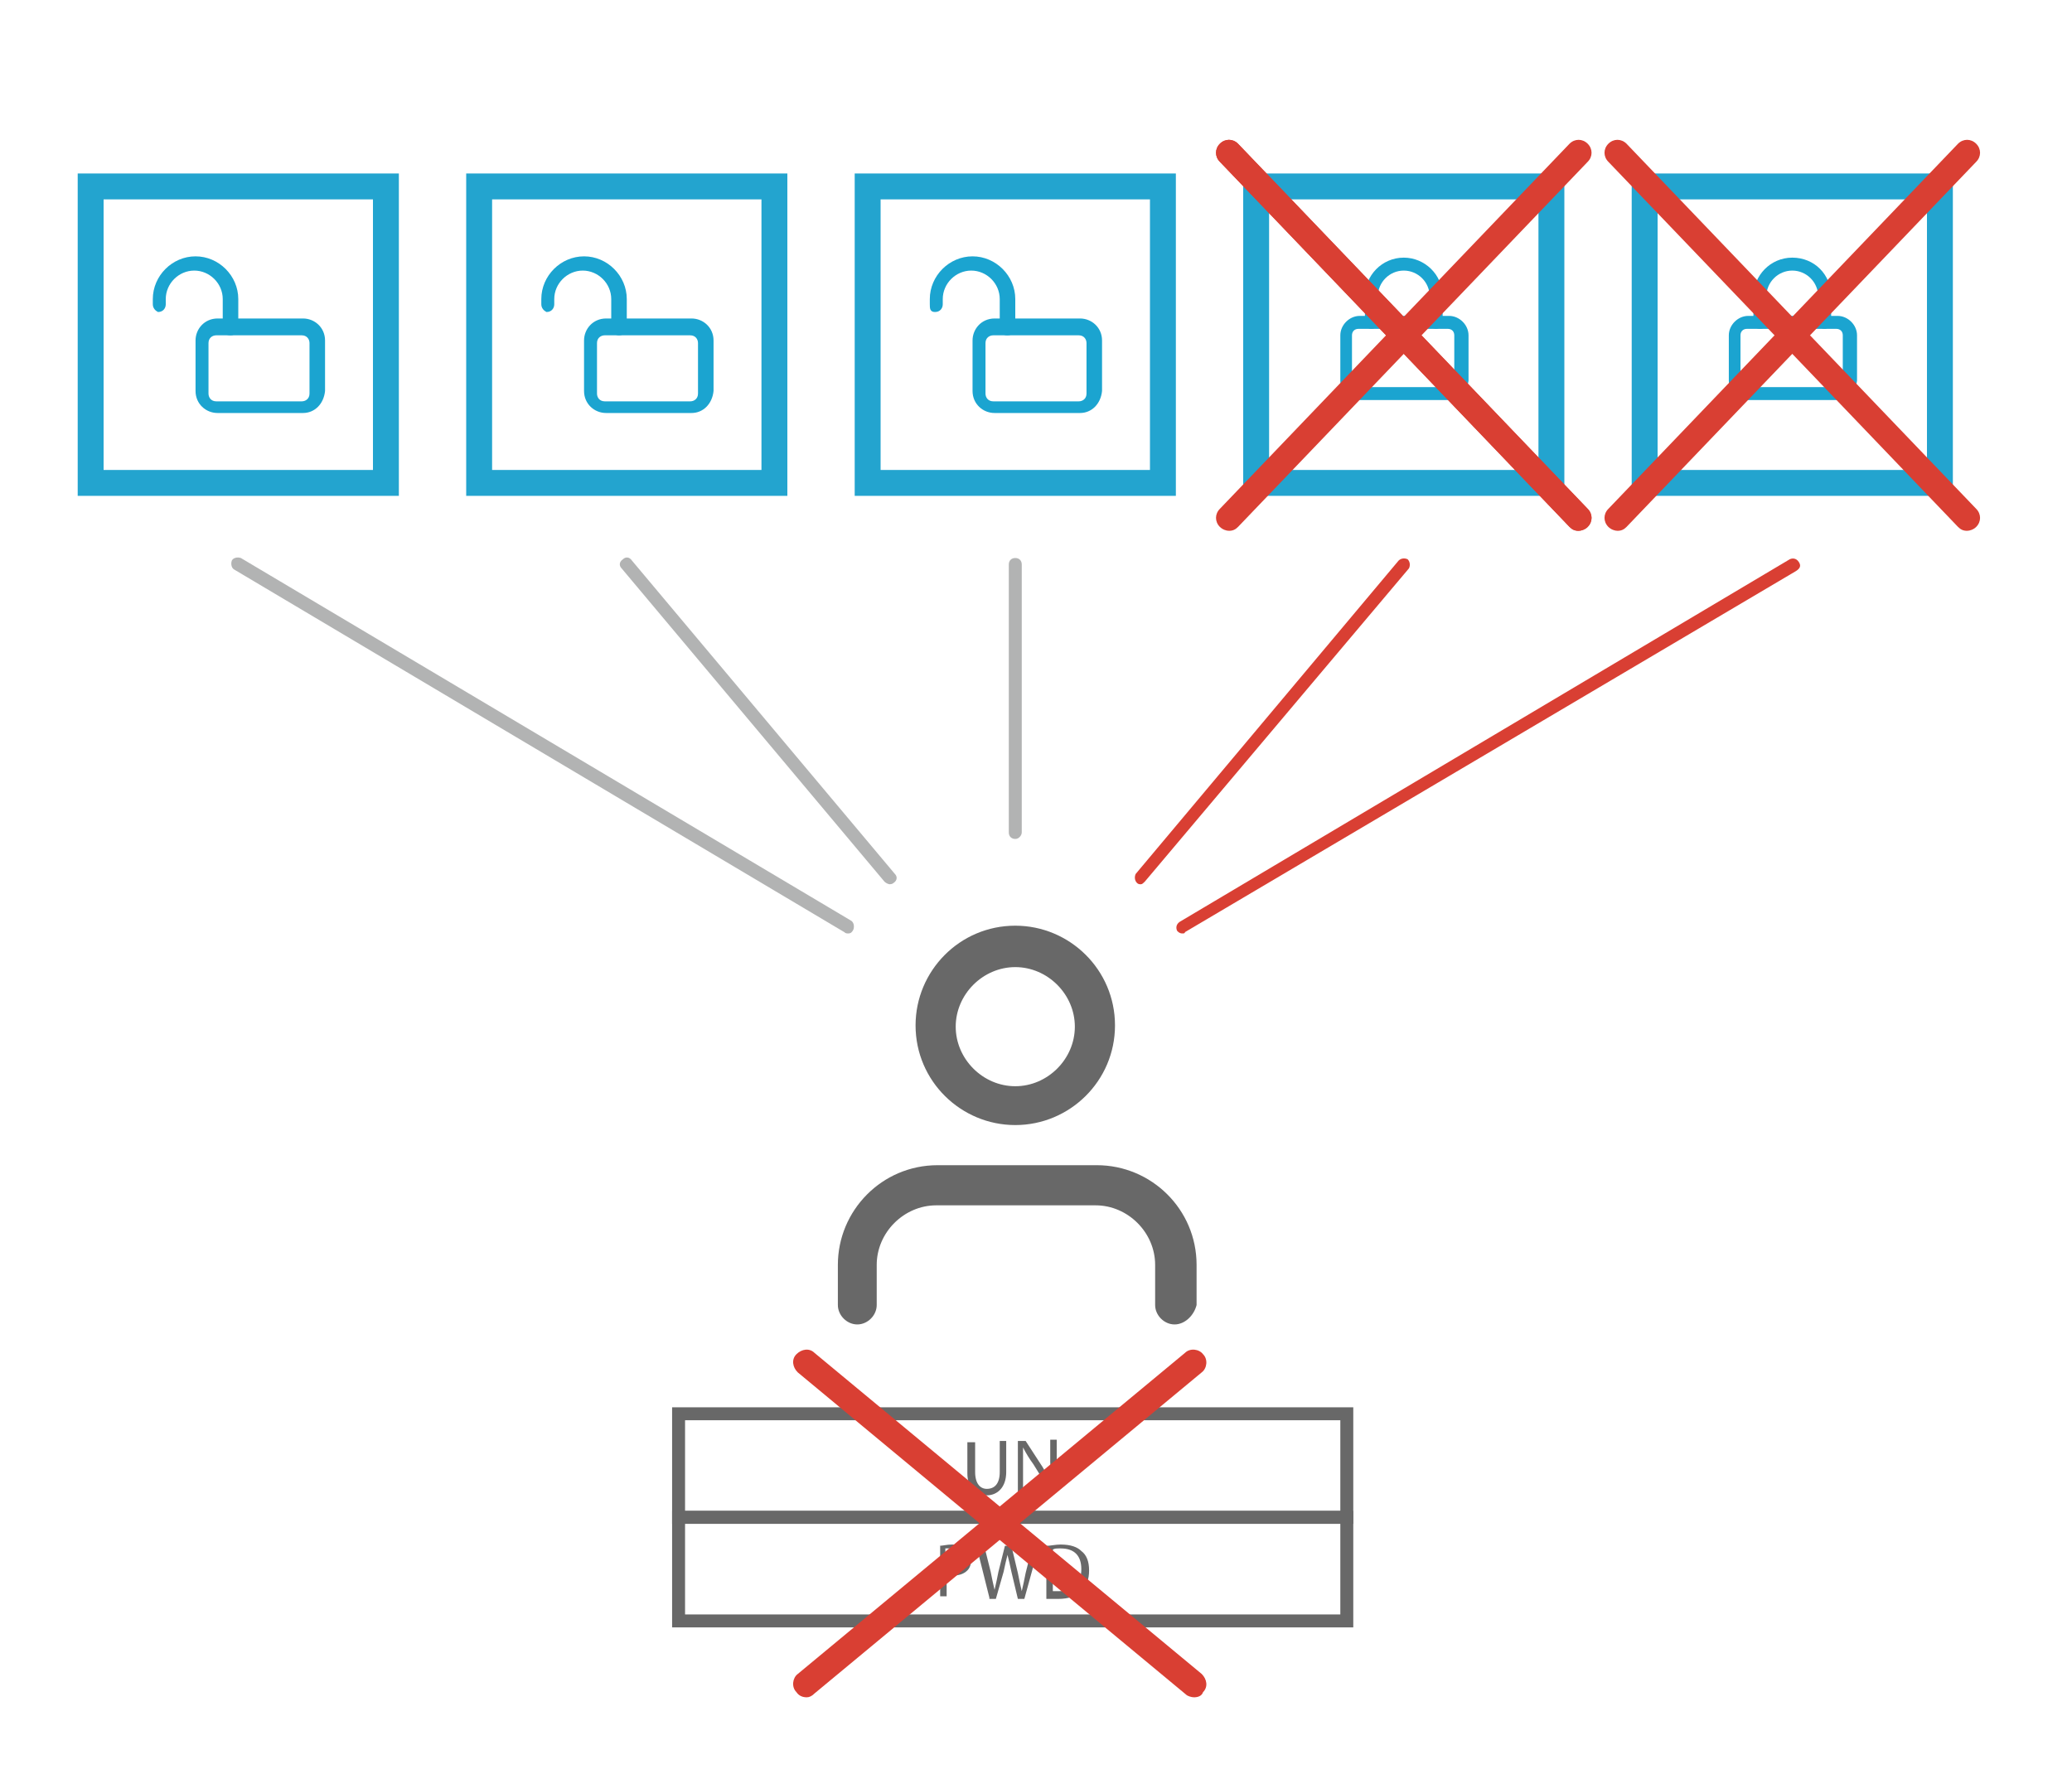 <?xml version="1.0" encoding="utf-8"?>
<!-- Generator: Adobe Illustrator 18.0.0, SVG Export Plug-In . SVG Version: 6.00 Build 0)  -->
<!DOCTYPE svg PUBLIC "-//W3C//DTD SVG 1.1//EN" "http://www.w3.org/Graphics/SVG/1.1/DTD/svg11.dtd">
<svg version="1.1" id="Layer_1" xmlns="http://www.w3.org/2000/svg" xmlns:xlink="http://www.w3.org/1999/xlink" x="0px" y="0px"
	 viewBox="0 0 160 137" enable-background="new 0 0 160 137" xml:space="preserve">
<g>
	<g>
		<path fill="#23A4CF" d="M30.8,38.3H6V13.4h24.8V38.3z M8,36.3h20.8V15.4H8V36.3z"/>
	</g>
	<g>
		<path fill="#23A4CF" d="M60.8,38.3H36V13.4h24.8V38.3z M38,36.3h20.8V15.4H38V36.3z"/>
	</g>
	<g>
		<path fill="#23A4CF" d="M90.8,38.3H66V13.4h24.8V38.3z M68,36.3h20.8V15.4H68V36.3z"/>
	</g>
	<g>
		<path fill="#23A4CF" d="M120.8,38.3H96V13.4h24.8V38.3z M98,36.3h20.8V15.4H98V36.3z"/>
	</g>
	<g>
		<path fill="#23A4CF" d="M150.8,38.3H126V13.4h24.8V38.3z M128,36.3h20.8V15.4H128V36.3z"/>
	</g>
	<g>
		<g>
			<path fill="#1BA4D0" d="M141.9,30.9h-6.9c-0.8,0-1.5-0.7-1.5-1.5v-3.5c0-0.8,0.7-1.5,1.5-1.5h6.9c0.8,0,1.5,0.7,1.5,1.5v3.5
				C143.3,30.2,142.7,30.9,141.9,30.9z M134.9,25.4c-0.3,0-0.5,0.2-0.5,0.5v3.5c0,0.3,0.2,0.5,0.5,0.5h6.9c0.3,0,0.5-0.2,0.5-0.5
				v-3.5c0-0.3-0.2-0.5-0.5-0.5H134.9z"/>
		</g>
		<g>
			<path fill="#1BA4D0" d="M140.9,25.4c-0.3,0-0.5-0.2-0.5-0.5v-2c0-1.1-0.9-2-2-2c-1.1,0-2,0.9-2,2v2c0,0.3-0.2,0.5-0.5,0.5
				s-0.5-0.2-0.5-0.5v-2c0-1.6,1.3-3,3-3s3,1.3,3,3v2C141.4,25.2,141.1,25.4,140.9,25.4z"/>
		</g>
	</g>
	<g>
		<g>
			<path fill="#1BA4D0" d="M111.9,30.9h-6.9c-0.8,0-1.5-0.7-1.5-1.5v-3.5c0-0.8,0.7-1.5,1.5-1.5h6.9c0.8,0,1.5,0.7,1.5,1.5v3.5
				C113.3,30.2,112.7,30.9,111.9,30.9z M104.9,25.4c-0.3,0-0.5,0.2-0.5,0.5v3.5c0,0.3,0.2,0.5,0.5,0.5h6.9c0.3,0,0.5-0.2,0.5-0.5
				v-3.5c0-0.3-0.2-0.5-0.5-0.5H104.9z"/>
		</g>
		<g>
			<path fill="#1BA4D0" d="M110.9,25.4c-0.3,0-0.5-0.2-0.5-0.5v-2c0-1.1-0.9-2-2-2c-1.1,0-2,0.9-2,2v2c0,0.3-0.2,0.5-0.5,0.5
				s-0.5-0.2-0.5-0.5v-2c0-1.6,1.3-3,3-3c1.6,0,3,1.3,3,3v2C111.4,25.2,111.1,25.4,110.9,25.4z"/>
		</g>
	</g>
	<g>
		<g>
			<path fill="#1BA4D0" d="M83.4,31.9h-6.6c-0.9,0-1.7-0.7-1.7-1.7v-3.9c0-0.9,0.7-1.7,1.7-1.7h6.6c0.9,0,1.7,0.7,1.7,1.7v3.9
				C85,31.2,84.3,31.9,83.4,31.9z M76.7,25.9c-0.3,0-0.6,0.2-0.6,0.6v3.9c0,0.3,0.2,0.6,0.6,0.6h6.6c0.3,0,0.6-0.2,0.6-0.6v-3.9
				c0-0.3-0.2-0.6-0.6-0.6H76.7z"/>
		</g>
		<g>
			<path fill="#1BA4D0" d="M71.8,23.5v-0.4c0-1.8,1.5-3.3,3.3-3.3c1.8,0,3.3,1.5,3.3,3.3v2.2c0,0.3-0.2,0.6-0.6,0.6
				s-0.6-0.2-0.6-0.6v-2.2c0-1.2-1-2.2-2.2-2.2c-1.2,0-2.2,1-2.2,2.2v0.4c0,0.3-0.2,0.6-0.6,0.6S71.8,23.8,71.8,23.5z"/>
		</g>
	</g>
	<g>
		<g>
			<path fill="#1BA4D0" d="M53.4,31.9h-6.6c-0.9,0-1.7-0.7-1.7-1.7v-3.9c0-0.9,0.7-1.7,1.7-1.7h6.6c0.9,0,1.7,0.7,1.7,1.7v3.9
				C55,31.2,54.3,31.9,53.4,31.9z M46.7,25.9c-0.3,0-0.6,0.2-0.6,0.6v3.9c0,0.3,0.2,0.6,0.6,0.6h6.6c0.3,0,0.6-0.2,0.6-0.6v-3.9
				c0-0.3-0.2-0.6-0.6-0.6H46.7z"/>
		</g>
		<g>
			<path fill="#1BA4D0" d="M41.8,23.5v-0.4c0-1.8,1.5-3.3,3.3-3.3s3.3,1.5,3.3,3.3v2.2c0,0.3-0.2,0.6-0.6,0.6
				c-0.3,0-0.6-0.2-0.6-0.6v-2.2c0-1.2-1-2.2-2.2-2.2c-1.2,0-2.2,1-2.2,2.2v0.4c0,0.3-0.2,0.6-0.6,0.6C42,24,41.8,23.8,41.8,23.5z"
				/>
		</g>
	</g>
	<g>
		<g>
			<path fill="#1BA4D0" d="M23.4,31.9h-6.6c-0.9,0-1.7-0.7-1.7-1.7v-3.9c0-0.9,0.7-1.7,1.7-1.7h6.6c0.9,0,1.7,0.7,1.7,1.7v3.9
				C25,31.2,24.3,31.9,23.4,31.9z M16.7,25.9c-0.3,0-0.6,0.2-0.6,0.6v3.9c0,0.3,0.2,0.6,0.6,0.6h6.6c0.3,0,0.6-0.2,0.6-0.6v-3.9
				c0-0.3-0.2-0.6-0.6-0.6H16.7z"/>
		</g>
		<g>
			<path fill="#1BA4D0" d="M11.8,23.5v-0.4c0-1.8,1.5-3.3,3.3-3.3s3.3,1.5,3.3,3.3v2.2c0,0.3-0.2,0.6-0.6,0.6s-0.6-0.2-0.6-0.6v-2.2
				c0-1.2-1-2.2-2.2-2.2s-2.2,1-2.2,2.2v0.4c0,0.3-0.2,0.6-0.6,0.6C12,24,11.8,23.8,11.8,23.5z"/>
		</g>
	</g>
	<g>
		<g>
			<path fill="#686868" d="M90.7,102.3c-0.8,0-1.5-0.7-1.5-1.5v-3.1c0-2.5-2.1-4.6-4.6-4.6H72.3c-2.5,0-4.6,2.1-4.6,4.6v3.1
				c0,0.8-0.7,1.5-1.5,1.5s-1.5-0.7-1.5-1.5v-3.1c0-4.2,3.4-7.7,7.7-7.7h12.3c4.2,0,7.7,3.4,7.7,7.7v3.1
				C92.2,101.6,91.5,102.3,90.7,102.3z"/>
		</g>
		<g>
			<path fill="#686868" d="M78.4,86.9c-4.2,0-7.7-3.4-7.7-7.7c0-4.2,3.4-7.7,7.7-7.7c4.2,0,7.7,3.4,7.7,7.7
				C86.1,83.5,82.6,86.9,78.4,86.9z M78.4,74.7c-2.5,0-4.6,2.1-4.6,4.6s2.1,4.6,4.6,4.6c2.5,0,4.6-2.1,4.6-4.6S80.9,74.7,78.4,74.7z
				"/>
		</g>
	</g>
	<g>
		<path fill="#D93F33" d="M91.3,72.1c-0.2,0-0.3-0.1-0.4-0.2c-0.1-0.2-0.1-0.5,0.2-0.7l47.1-28c0.2-0.1,0.5-0.1,0.7,0.2
			s0.1,0.5-0.2,0.7L91.5,72C91.5,72.1,91.4,72.1,91.3,72.1z"/>
	</g>
	<g>
		<path fill="#D93F33" d="M88.1,68.3c-0.1,0-0.2,0-0.3-0.1c-0.2-0.2-0.2-0.5-0.1-0.7L108,43.3c0.2-0.2,0.5-0.2,0.7-0.1
			c0.2,0.2,0.2,0.5,0.1,0.7L88.4,68.1C88.3,68.2,88.2,68.3,88.1,68.3z"/>
	</g>
	<g>
		<path fill="#B2B3B3" d="M78.4,64.8c-0.3,0-0.5-0.2-0.5-0.5V43.6c0-0.3,0.2-0.5,0.5-0.5s0.5,0.2,0.5,0.5v20.7
			C78.9,64.5,78.7,64.8,78.4,64.8z"/>
	</g>
	<g>
		<path fill="#B2B3B3" d="M68.7,68.3c-0.1,0-0.3-0.1-0.4-0.2L48,43.9c-0.2-0.2-0.2-0.5,0.1-0.7c0.2-0.2,0.5-0.2,0.7,0.1l20.3,24.2
			c0.2,0.2,0.2,0.5-0.1,0.7C69,68.2,68.9,68.3,68.7,68.3z"/>
	</g>
	<g>
		<path fill="#B2B3B3" d="M65.5,72.1c-0.1,0-0.2,0-0.3-0.1L18.1,44c-0.2-0.1-0.3-0.4-0.2-0.7c0.1-0.2,0.4-0.3,0.7-0.2l47.1,28
			c0.2,0.1,0.3,0.4,0.2,0.7C65.8,72,65.7,72.1,65.5,72.1z"/>
	</g>
	<g>
		<path fill="#686868" d="M104.5,117.7H51.9v-9h52.6V117.7z M52.9,116.7h50.6v-7H52.9V116.7z"/>
	</g>
	<g>
		<path fill="#686868" d="M104.5,125.7H51.9v-9h52.6V125.7z M52.9,124.7h50.6v-7H52.9V124.7z"/>
	</g>
	<g>
		<path fill="#686868" d="M75.3,111.3v2.4c0,0.9,0.4,1.3,0.9,1.3c0.6,0,1-0.4,1-1.3v-2.4h0.5v2.4c0,1.2-0.7,1.8-1.5,1.8
			c-0.8,0-1.5-0.5-1.5-1.7v-2.4H75.3z"/>
		<path fill="#686868" d="M78.6,115.3v-4h0.6l1.3,2c0.3,0.5,0.5,0.9,0.7,1.3l0,0c0-0.5-0.1-1-0.1-1.7v-1.7h0.5v4h-0.5l-1.3-2.1
			c-0.3-0.4-0.6-0.9-0.8-1.3l0,0c0,0.5,0,1,0,1.7v1.7H78.6z"/>
	</g>
	<g>
		<path fill="#686868" d="M72.5,119.4c0.3,0,0.6-0.1,1-0.1c0.5,0,0.9,0.1,1.1,0.3c0.2,0.2,0.4,0.5,0.4,0.8c0,0.4-0.1,0.7-0.3,0.9
			c-0.3,0.3-0.7,0.4-1.2,0.4c-0.2,0-0.3,0-0.4,0v1.6h-0.5V119.4z M73.1,121.3c0.1,0,0.3,0,0.4,0c0.6,0,1-0.3,1-0.9
			c0-0.5-0.4-0.8-1-0.8c-0.2,0-0.4,0-0.5,0V121.3z"/>
		<path fill="#686868" d="M76.4,123.4l-1-4h0.6l0.5,2c0.1,0.5,0.2,1,0.3,1.4h0c0.1-0.4,0.2-0.9,0.3-1.4l0.5-2h0.5l0.5,2.1
			c0.1,0.5,0.2,1,0.3,1.4h0c0.1-0.4,0.2-0.9,0.3-1.4l0.5-2h0.5l-1.1,4h-0.5l-0.5-2.1c-0.1-0.5-0.2-0.9-0.3-1.3h0
			c-0.1,0.4-0.2,0.8-0.3,1.3l-0.6,2.1H76.4z"/>
		<path fill="#686868" d="M80.8,119.4c0.3,0,0.7-0.1,1.1-0.1c0.8,0,1.3,0.2,1.6,0.5c0.4,0.3,0.6,0.8,0.6,1.5c0,0.7-0.2,1.2-0.6,1.6
			c-0.4,0.4-1,0.6-1.8,0.6c-0.4,0-0.7,0-0.9,0V119.4z M81.3,122.9c0.1,0,0.3,0,0.5,0c1.1,0,1.7-0.6,1.7-1.7c0-1-0.5-1.6-1.6-1.6
			c-0.3,0-0.5,0-0.6,0.1V122.9z"/>
	</g>
	<g>
		<g>
			<path fill="#D93F33" d="M62.3,131.1c-0.3,0-0.6-0.1-0.8-0.4c-0.4-0.4-0.3-1.1,0.1-1.4l29.9-24.8c0.4-0.4,1.1-0.3,1.4,0.1
				c0.4,0.4,0.3,1.1-0.1,1.4l-29.9,24.8C62.7,131,62.5,131.1,62.3,131.1z"/>
		</g>
		<g>
			<path fill="#D93F33" d="M92.2,131.1c-0.2,0-0.5-0.1-0.6-0.2L61.6,106c-0.4-0.4-0.5-1-0.1-1.4s1-0.5,1.4-0.1l29.9,24.8
				c0.4,0.4,0.5,1,0.1,1.4C92.8,131,92.5,131.1,92.2,131.1z"/>
		</g>
	</g>
	<g>
		<path fill="#D93F33" d="M121.9,41c-0.3,0-0.5-0.1-0.7-0.3l-27-28.2c-0.4-0.4-0.4-1,0-1.4c0.4-0.4,1-0.4,1.4,0l27,28.2
			c0.4,0.4,0.4,1,0,1.4C122.4,40.9,122.1,41,121.9,41z"/>
	</g>
	<g>
		<g>
			<path fill="#D93F33" d="M94.9,41c-0.2,0-0.5-0.1-0.7-0.3c-0.4-0.4-0.4-1,0-1.4l27-28.2c0.4-0.4,1-0.4,1.4,0c0.4,0.4,0.4,1,0,1.4
				l-27,28.2C95.4,40.9,95.2,41,94.9,41z"/>
		</g>
		<g>
			<path fill="#D93F33" d="M121.9,41c-0.3,0-0.5-0.1-0.7-0.3l-27-28.2c-0.4-0.4-0.4-1,0-1.4c0.4-0.4,1-0.4,1.4,0l27,28.2
				c0.4,0.4,0.4,1,0,1.4C122.4,40.9,122.1,41,121.9,41z"/>
		</g>
	</g>
	<g>
		<g>
			<path fill="#D93F33" d="M124.9,41c-0.2,0-0.5-0.1-0.7-0.3c-0.4-0.4-0.4-1,0-1.4l27-28.2c0.4-0.4,1-0.4,1.4,0c0.4,0.4,0.4,1,0,1.4
				l-27,28.2C125.4,40.9,125.2,41,124.9,41z"/>
		</g>
		<g>
			<path fill="#D93F33" d="M151.9,41c-0.3,0-0.5-0.1-0.7-0.3l-27-28.2c-0.4-0.4-0.4-1,0-1.4c0.4-0.4,1-0.4,1.4,0l27,28.2
				c0.4,0.4,0.4,1,0,1.4C152.4,40.9,152.1,41,151.9,41z"/>
		</g>
	</g>
</g>
</svg>
